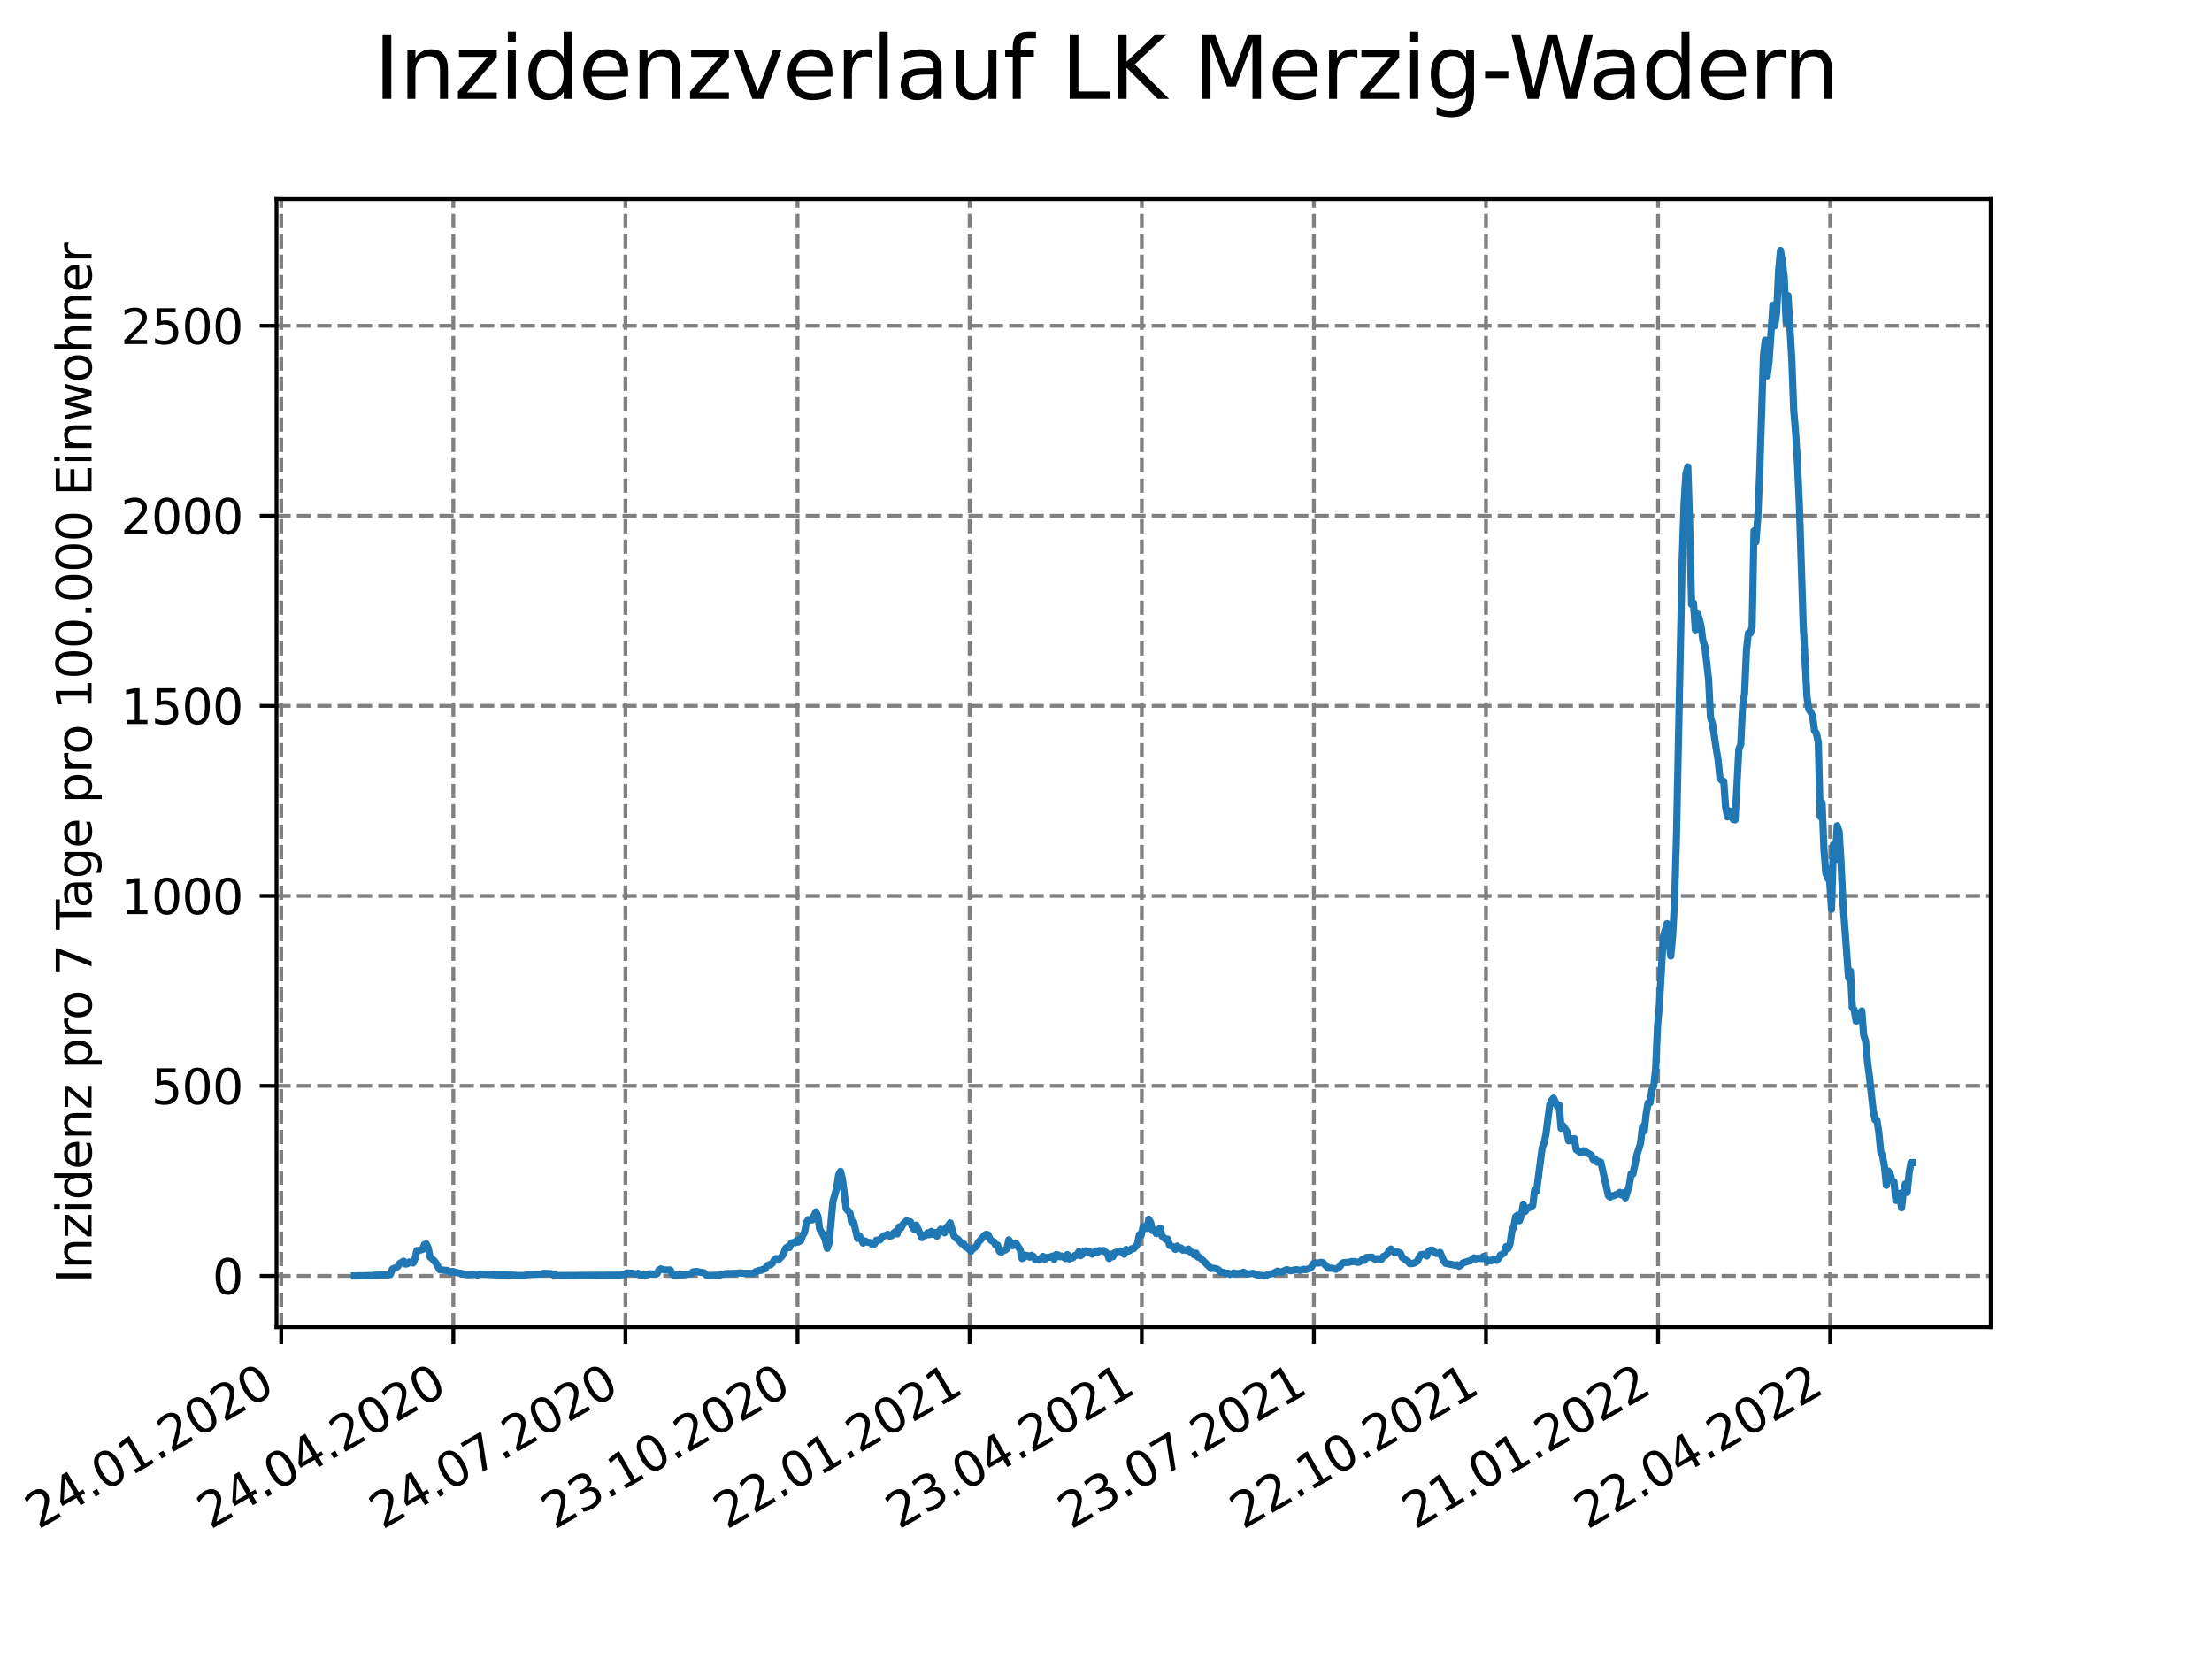 <?xml version="1.0" encoding="utf-8" standalone="no"?>
<!DOCTYPE svg PUBLIC "-//W3C//DTD SVG 1.1//EN"
  "http://www.w3.org/Graphics/SVG/1.1/DTD/svg11.dtd">
<svg xmlns:xlink="http://www.w3.org/1999/xlink" width="460.8pt" height="345.6pt" viewBox="0 0 460.8 345.6" xmlns="http://www.w3.org/2000/svg" version="1.1">
 <defs>
  <style type="text/css">*{stroke-linejoin: round; stroke-linecap: butt}</style>
 </defs>
 <g id="figure_1">
  <g id="patch_1">
   <path d="M 0 345.6 
L 460.8 345.6 
L 460.8 0 
L 0 0 
z
" style="fill: #ffffff"/>
  </g>
  <g id="axes_1">
   <g id="patch_2">
    <path d="M 57.6 276.48 
L 414.72 276.48 
L 414.72 41.472 
L 57.6 41.472 
z
" style="fill: #ffffff"/>
   </g>
   <g id="matplotlib.axis_1">
    <g id="xtick_1">
     <g id="line2d_1">
      <path d="M 58.582 276.48 
L 58.582 41.472 
" clip-path="url(#p22a736eca8)" style="fill: none; stroke-dasharray: 2.96,1.28; stroke-dashoffset: 0; stroke: #808080; stroke-width: 0.8"/>
     </g>
     <g id="line2d_2">
      <defs>
       <path id="m930f1482ec" d="M 0 0 
L 0 3.5 
" style="stroke: #000000; stroke-width: 0.8"/>
      </defs>
      <g>
       <use xlink:href="#m930f1482ec" x="58.582" y="276.48" style="stroke: #000000; stroke-width: 0.8"/>
      </g>
     </g>
     <g id="text_1">
      <!-- 24.01.2020 -->
      <g transform="translate(7.957 318.689)rotate(-30)scale(0.1 -0.1)">
       <defs>
        <path id="DejaVuSans-32" d="M 1228 531 
L 3431 531 
L 3431 0 
L 469 0 
L 469 531 
Q 828 903 1448 1529 
Q 2069 2156 2228 2338 
Q 2531 2678 2651 2914 
Q 2772 3150 2772 3378 
Q 2772 3750 2511 3984 
Q 2250 4219 1831 4219 
Q 1534 4219 1204 4116 
Q 875 4013 500 3803 
L 500 4441 
Q 881 4594 1212 4672 
Q 1544 4750 1819 4750 
Q 2544 4750 2975 4387 
Q 3406 4025 3406 3419 
Q 3406 3131 3298 2873 
Q 3191 2616 2906 2266 
Q 2828 2175 2409 1742 
Q 1991 1309 1228 531 
z
" transform="scale(0.016)"/>
        <path id="DejaVuSans-34" d="M 2419 4116 
L 825 1625 
L 2419 1625 
L 2419 4116 
z
M 2253 4666 
L 3047 4666 
L 3047 1625 
L 3713 1625 
L 3713 1100 
L 3047 1100 
L 3047 0 
L 2419 0 
L 2419 1100 
L 313 1100 
L 313 1709 
L 2253 4666 
z
" transform="scale(0.016)"/>
        <path id="DejaVuSans-2e" d="M 684 794 
L 1344 794 
L 1344 0 
L 684 0 
L 684 794 
z
" transform="scale(0.016)"/>
        <path id="DejaVuSans-30" d="M 2034 4250 
Q 1547 4250 1301 3770 
Q 1056 3291 1056 2328 
Q 1056 1369 1301 889 
Q 1547 409 2034 409 
Q 2525 409 2770 889 
Q 3016 1369 3016 2328 
Q 3016 3291 2770 3770 
Q 2525 4250 2034 4250 
z
M 2034 4750 
Q 2819 4750 3233 4129 
Q 3647 3509 3647 2328 
Q 3647 1150 3233 529 
Q 2819 -91 2034 -91 
Q 1250 -91 836 529 
Q 422 1150 422 2328 
Q 422 3509 836 4129 
Q 1250 4750 2034 4750 
z
" transform="scale(0.016)"/>
        <path id="DejaVuSans-31" d="M 794 531 
L 1825 531 
L 1825 4091 
L 703 3866 
L 703 4441 
L 1819 4666 
L 2450 4666 
L 2450 531 
L 3481 531 
L 3481 0 
L 794 0 
L 794 531 
z
" transform="scale(0.016)"/>
       </defs>
       <use xlink:href="#DejaVuSans-32"/>
       <use xlink:href="#DejaVuSans-34" x="63.623"/>
       <use xlink:href="#DejaVuSans-2e" x="127.246"/>
       <use xlink:href="#DejaVuSans-30" x="159.033"/>
       <use xlink:href="#DejaVuSans-31" x="222.656"/>
       <use xlink:href="#DejaVuSans-2e" x="286.279"/>
       <use xlink:href="#DejaVuSans-32" x="318.066"/>
       <use xlink:href="#DejaVuSans-30" x="381.689"/>
       <use xlink:href="#DejaVuSans-32" x="445.312"/>
       <use xlink:href="#DejaVuSans-30" x="508.936"/>
      </g>
     </g>
    </g>
    <g id="xtick_2">
     <g id="line2d_3">
      <path d="M 94.436 276.48 
L 94.436 41.472 
" clip-path="url(#p22a736eca8)" style="fill: none; stroke-dasharray: 2.96,1.28; stroke-dashoffset: 0; stroke: #808080; stroke-width: 0.8"/>
     </g>
     <g id="line2d_4">
      <g>
       <use xlink:href="#m930f1482ec" x="94.436" y="276.48" style="stroke: #000000; stroke-width: 0.8"/>
      </g>
     </g>
     <g id="text_2">
      <!-- 24.04.2020 -->
      <g transform="translate(43.81 318.689)rotate(-30)scale(0.1 -0.1)">
       <use xlink:href="#DejaVuSans-32"/>
       <use xlink:href="#DejaVuSans-34" x="63.623"/>
       <use xlink:href="#DejaVuSans-2e" x="127.246"/>
       <use xlink:href="#DejaVuSans-30" x="159.033"/>
       <use xlink:href="#DejaVuSans-34" x="222.656"/>
       <use xlink:href="#DejaVuSans-2e" x="286.279"/>
       <use xlink:href="#DejaVuSans-32" x="318.066"/>
       <use xlink:href="#DejaVuSans-30" x="381.689"/>
       <use xlink:href="#DejaVuSans-32" x="445.312"/>
       <use xlink:href="#DejaVuSans-30" x="508.936"/>
      </g>
     </g>
    </g>
    <g id="xtick_3">
     <g id="line2d_5">
      <path d="M 130.289 276.48 
L 130.289 41.472 
" clip-path="url(#p22a736eca8)" style="fill: none; stroke-dasharray: 2.96,1.28; stroke-dashoffset: 0; stroke: #808080; stroke-width: 0.8"/>
     </g>
     <g id="line2d_6">
      <g>
       <use xlink:href="#m930f1482ec" x="130.289" y="276.48" style="stroke: #000000; stroke-width: 0.8"/>
      </g>
     </g>
     <g id="text_3">
      <!-- 24.07.2020 -->
      <g transform="translate(79.664 318.689)rotate(-30)scale(0.1 -0.1)">
       <defs>
        <path id="DejaVuSans-37" d="M 525 4666 
L 3525 4666 
L 3525 4397 
L 1831 0 
L 1172 0 
L 2766 4134 
L 525 4134 
L 525 4666 
z
" transform="scale(0.016)"/>
       </defs>
       <use xlink:href="#DejaVuSans-32"/>
       <use xlink:href="#DejaVuSans-34" x="63.623"/>
       <use xlink:href="#DejaVuSans-2e" x="127.246"/>
       <use xlink:href="#DejaVuSans-30" x="159.033"/>
       <use xlink:href="#DejaVuSans-37" x="222.656"/>
       <use xlink:href="#DejaVuSans-2e" x="286.279"/>
       <use xlink:href="#DejaVuSans-32" x="318.066"/>
       <use xlink:href="#DejaVuSans-30" x="381.689"/>
       <use xlink:href="#DejaVuSans-32" x="445.312"/>
       <use xlink:href="#DejaVuSans-30" x="508.936"/>
      </g>
     </g>
    </g>
    <g id="xtick_4">
     <g id="line2d_7">
      <path d="M 166.143 276.48 
L 166.143 41.472 
" clip-path="url(#p22a736eca8)" style="fill: none; stroke-dasharray: 2.96,1.28; stroke-dashoffset: 0; stroke: #808080; stroke-width: 0.8"/>
     </g>
     <g id="line2d_8">
      <g>
       <use xlink:href="#m930f1482ec" x="166.143" y="276.48" style="stroke: #000000; stroke-width: 0.8"/>
      </g>
     </g>
     <g id="text_4">
      <!-- 23.10.2020 -->
      <g transform="translate(115.518 318.689)rotate(-30)scale(0.1 -0.1)">
       <defs>
        <path id="DejaVuSans-33" d="M 2597 2516 
Q 3050 2419 3304 2112 
Q 3559 1806 3559 1356 
Q 3559 666 3084 287 
Q 2609 -91 1734 -91 
Q 1441 -91 1130 -33 
Q 819 25 488 141 
L 488 750 
Q 750 597 1062 519 
Q 1375 441 1716 441 
Q 2309 441 2620 675 
Q 2931 909 2931 1356 
Q 2931 1769 2642 2001 
Q 2353 2234 1838 2234 
L 1294 2234 
L 1294 2753 
L 1863 2753 
Q 2328 2753 2575 2939 
Q 2822 3125 2822 3475 
Q 2822 3834 2567 4026 
Q 2313 4219 1838 4219 
Q 1578 4219 1281 4162 
Q 984 4106 628 3988 
L 628 4550 
Q 988 4650 1302 4700 
Q 1616 4750 1894 4750 
Q 2613 4750 3031 4423 
Q 3450 4097 3450 3541 
Q 3450 3153 3228 2886 
Q 3006 2619 2597 2516 
z
" transform="scale(0.016)"/>
       </defs>
       <use xlink:href="#DejaVuSans-32"/>
       <use xlink:href="#DejaVuSans-33" x="63.623"/>
       <use xlink:href="#DejaVuSans-2e" x="127.246"/>
       <use xlink:href="#DejaVuSans-31" x="159.033"/>
       <use xlink:href="#DejaVuSans-30" x="222.656"/>
       <use xlink:href="#DejaVuSans-2e" x="286.279"/>
       <use xlink:href="#DejaVuSans-32" x="318.066"/>
       <use xlink:href="#DejaVuSans-30" x="381.689"/>
       <use xlink:href="#DejaVuSans-32" x="445.312"/>
       <use xlink:href="#DejaVuSans-30" x="508.936"/>
      </g>
     </g>
    </g>
    <g id="xtick_5">
     <g id="line2d_9">
      <path d="M 201.997 276.48 
L 201.997 41.472 
" clip-path="url(#p22a736eca8)" style="fill: none; stroke-dasharray: 2.96,1.28; stroke-dashoffset: 0; stroke: #808080; stroke-width: 0.8"/>
     </g>
     <g id="line2d_10">
      <g>
       <use xlink:href="#m930f1482ec" x="201.997" y="276.48" style="stroke: #000000; stroke-width: 0.8"/>
      </g>
     </g>
     <g id="text_5">
      <!-- 22.01.2021 -->
      <g transform="translate(151.372 318.689)rotate(-30)scale(0.1 -0.1)">
       <use xlink:href="#DejaVuSans-32"/>
       <use xlink:href="#DejaVuSans-32" x="63.623"/>
       <use xlink:href="#DejaVuSans-2e" x="127.246"/>
       <use xlink:href="#DejaVuSans-30" x="159.033"/>
       <use xlink:href="#DejaVuSans-31" x="222.656"/>
       <use xlink:href="#DejaVuSans-2e" x="286.279"/>
       <use xlink:href="#DejaVuSans-32" x="318.066"/>
       <use xlink:href="#DejaVuSans-30" x="381.689"/>
       <use xlink:href="#DejaVuSans-32" x="445.312"/>
       <use xlink:href="#DejaVuSans-31" x="508.936"/>
      </g>
     </g>
    </g>
    <g id="xtick_6">
     <g id="line2d_11">
      <path d="M 237.851 276.48 
L 237.851 41.472 
" clip-path="url(#p22a736eca8)" style="fill: none; stroke-dasharray: 2.96,1.28; stroke-dashoffset: 0; stroke: #808080; stroke-width: 0.8"/>
     </g>
     <g id="line2d_12">
      <g>
       <use xlink:href="#m930f1482ec" x="237.851" y="276.48" style="stroke: #000000; stroke-width: 0.8"/>
      </g>
     </g>
     <g id="text_6">
      <!-- 23.04.2021 -->
      <g transform="translate(187.226 318.689)rotate(-30)scale(0.1 -0.1)">
       <use xlink:href="#DejaVuSans-32"/>
       <use xlink:href="#DejaVuSans-33" x="63.623"/>
       <use xlink:href="#DejaVuSans-2e" x="127.246"/>
       <use xlink:href="#DejaVuSans-30" x="159.033"/>
       <use xlink:href="#DejaVuSans-34" x="222.656"/>
       <use xlink:href="#DejaVuSans-2e" x="286.279"/>
       <use xlink:href="#DejaVuSans-32" x="318.066"/>
       <use xlink:href="#DejaVuSans-30" x="381.689"/>
       <use xlink:href="#DejaVuSans-32" x="445.312"/>
       <use xlink:href="#DejaVuSans-31" x="508.936"/>
      </g>
     </g>
    </g>
    <g id="xtick_7">
     <g id="line2d_13">
      <path d="M 273.705 276.48 
L 273.705 41.472 
" clip-path="url(#p22a736eca8)" style="fill: none; stroke-dasharray: 2.96,1.28; stroke-dashoffset: 0; stroke: #808080; stroke-width: 0.8"/>
     </g>
     <g id="line2d_14">
      <g>
       <use xlink:href="#m930f1482ec" x="273.705" y="276.48" style="stroke: #000000; stroke-width: 0.8"/>
      </g>
     </g>
     <g id="text_7">
      <!-- 23.07.2021 -->
      <g transform="translate(223.08 318.689)rotate(-30)scale(0.1 -0.1)">
       <use xlink:href="#DejaVuSans-32"/>
       <use xlink:href="#DejaVuSans-33" x="63.623"/>
       <use xlink:href="#DejaVuSans-2e" x="127.246"/>
       <use xlink:href="#DejaVuSans-30" x="159.033"/>
       <use xlink:href="#DejaVuSans-37" x="222.656"/>
       <use xlink:href="#DejaVuSans-2e" x="286.279"/>
       <use xlink:href="#DejaVuSans-32" x="318.066"/>
       <use xlink:href="#DejaVuSans-30" x="381.689"/>
       <use xlink:href="#DejaVuSans-32" x="445.312"/>
       <use xlink:href="#DejaVuSans-31" x="508.936"/>
      </g>
     </g>
    </g>
    <g id="xtick_8">
     <g id="line2d_15">
      <path d="M 309.559 276.48 
L 309.559 41.472 
" clip-path="url(#p22a736eca8)" style="fill: none; stroke-dasharray: 2.96,1.28; stroke-dashoffset: 0; stroke: #808080; stroke-width: 0.8"/>
     </g>
     <g id="line2d_16">
      <g>
       <use xlink:href="#m930f1482ec" x="309.559" y="276.48" style="stroke: #000000; stroke-width: 0.8"/>
      </g>
     </g>
     <g id="text_8">
      <!-- 22.10.2021 -->
      <g transform="translate(258.933 318.689)rotate(-30)scale(0.1 -0.1)">
       <use xlink:href="#DejaVuSans-32"/>
       <use xlink:href="#DejaVuSans-32" x="63.623"/>
       <use xlink:href="#DejaVuSans-2e" x="127.246"/>
       <use xlink:href="#DejaVuSans-31" x="159.033"/>
       <use xlink:href="#DejaVuSans-30" x="222.656"/>
       <use xlink:href="#DejaVuSans-2e" x="286.279"/>
       <use xlink:href="#DejaVuSans-32" x="318.066"/>
       <use xlink:href="#DejaVuSans-30" x="381.689"/>
       <use xlink:href="#DejaVuSans-32" x="445.312"/>
       <use xlink:href="#DejaVuSans-31" x="508.936"/>
      </g>
     </g>
    </g>
    <g id="xtick_9">
     <g id="line2d_17">
      <path d="M 345.412 276.48 
L 345.412 41.472 
" clip-path="url(#p22a736eca8)" style="fill: none; stroke-dasharray: 2.96,1.28; stroke-dashoffset: 0; stroke: #808080; stroke-width: 0.8"/>
     </g>
     <g id="line2d_18">
      <g>
       <use xlink:href="#m930f1482ec" x="345.412" y="276.48" style="stroke: #000000; stroke-width: 0.8"/>
      </g>
     </g>
     <g id="text_9">
      <!-- 21.01.2022 -->
      <g transform="translate(294.787 318.689)rotate(-30)scale(0.1 -0.1)">
       <use xlink:href="#DejaVuSans-32"/>
       <use xlink:href="#DejaVuSans-31" x="63.623"/>
       <use xlink:href="#DejaVuSans-2e" x="127.246"/>
       <use xlink:href="#DejaVuSans-30" x="159.033"/>
       <use xlink:href="#DejaVuSans-31" x="222.656"/>
       <use xlink:href="#DejaVuSans-2e" x="286.279"/>
       <use xlink:href="#DejaVuSans-32" x="318.066"/>
       <use xlink:href="#DejaVuSans-30" x="381.689"/>
       <use xlink:href="#DejaVuSans-32" x="445.312"/>
       <use xlink:href="#DejaVuSans-32" x="508.936"/>
      </g>
     </g>
    </g>
    <g id="xtick_10">
     <g id="line2d_19">
      <path d="M 381.266 276.48 
L 381.266 41.472 
" clip-path="url(#p22a736eca8)" style="fill: none; stroke-dasharray: 2.96,1.28; stroke-dashoffset: 0; stroke: #808080; stroke-width: 0.8"/>
     </g>
     <g id="line2d_20">
      <g>
       <use xlink:href="#m930f1482ec" x="381.266" y="276.48" style="stroke: #000000; stroke-width: 0.8"/>
      </g>
     </g>
     <g id="text_10">
      <!-- 22.04.2022 -->
      <g transform="translate(330.641 318.689)rotate(-30)scale(0.1 -0.1)">
       <use xlink:href="#DejaVuSans-32"/>
       <use xlink:href="#DejaVuSans-32" x="63.623"/>
       <use xlink:href="#DejaVuSans-2e" x="127.246"/>
       <use xlink:href="#DejaVuSans-30" x="159.033"/>
       <use xlink:href="#DejaVuSans-34" x="222.656"/>
       <use xlink:href="#DejaVuSans-2e" x="286.279"/>
       <use xlink:href="#DejaVuSans-32" x="318.066"/>
       <use xlink:href="#DejaVuSans-30" x="381.689"/>
       <use xlink:href="#DejaVuSans-32" x="445.312"/>
       <use xlink:href="#DejaVuSans-32" x="508.936"/>
      </g>
     </g>
    </g>
   </g>
   <g id="matplotlib.axis_2">
    <g id="ytick_1">
     <g id="line2d_21">
      <path d="M 57.6 265.798 
L 414.72 265.798 
" clip-path="url(#p22a736eca8)" style="fill: none; stroke-dasharray: 2.96,1.28; stroke-dashoffset: 0; stroke: #808080; stroke-width: 0.8"/>
     </g>
     <g id="line2d_22">
      <defs>
       <path id="me46e9caee9" d="M 0 0 
L -3.5 0 
" style="stroke: #000000; stroke-width: 0.8"/>
      </defs>
      <g>
       <use xlink:href="#me46e9caee9" x="57.6" y="265.798" style="stroke: #000000; stroke-width: 0.8"/>
      </g>
     </g>
     <g id="text_11">
      <!-- 0 -->
      <g transform="translate(44.237 269.597)scale(0.1 -0.1)">
       <use xlink:href="#DejaVuSans-30"/>
      </g>
     </g>
    </g>
    <g id="ytick_2">
     <g id="line2d_23">
      <path d="M 57.6 226.212 
L 414.72 226.212 
" clip-path="url(#p22a736eca8)" style="fill: none; stroke-dasharray: 2.96,1.28; stroke-dashoffset: 0; stroke: #808080; stroke-width: 0.8"/>
     </g>
     <g id="line2d_24">
      <g>
       <use xlink:href="#me46e9caee9" x="57.6" y="226.212" style="stroke: #000000; stroke-width: 0.8"/>
      </g>
     </g>
     <g id="text_12">
      <!-- 500 -->
      <g transform="translate(31.512 230.011)scale(0.1 -0.1)">
       <defs>
        <path id="DejaVuSans-35" d="M 691 4666 
L 3169 4666 
L 3169 4134 
L 1269 4134 
L 1269 2991 
Q 1406 3038 1543 3061 
Q 1681 3084 1819 3084 
Q 2600 3084 3056 2656 
Q 3513 2228 3513 1497 
Q 3513 744 3044 326 
Q 2575 -91 1722 -91 
Q 1428 -91 1123 -41 
Q 819 9 494 109 
L 494 744 
Q 775 591 1075 516 
Q 1375 441 1709 441 
Q 2250 441 2565 725 
Q 2881 1009 2881 1497 
Q 2881 1984 2565 2268 
Q 2250 2553 1709 2553 
Q 1456 2553 1204 2497 
Q 953 2441 691 2322 
L 691 4666 
z
" transform="scale(0.016)"/>
       </defs>
       <use xlink:href="#DejaVuSans-35"/>
       <use xlink:href="#DejaVuSans-30" x="63.623"/>
       <use xlink:href="#DejaVuSans-30" x="127.246"/>
      </g>
     </g>
    </g>
    <g id="ytick_3">
     <g id="line2d_25">
      <path d="M 57.6 186.626 
L 414.72 186.626 
" clip-path="url(#p22a736eca8)" style="fill: none; stroke-dasharray: 2.96,1.28; stroke-dashoffset: 0; stroke: #808080; stroke-width: 0.8"/>
     </g>
     <g id="line2d_26">
      <g>
       <use xlink:href="#me46e9caee9" x="57.6" y="186.626" style="stroke: #000000; stroke-width: 0.8"/>
      </g>
     </g>
     <g id="text_13">
      <!-- 1000 -->
      <g transform="translate(25.15 190.425)scale(0.1 -0.1)">
       <use xlink:href="#DejaVuSans-31"/>
       <use xlink:href="#DejaVuSans-30" x="63.623"/>
       <use xlink:href="#DejaVuSans-30" x="127.246"/>
       <use xlink:href="#DejaVuSans-30" x="190.869"/>
      </g>
     </g>
    </g>
    <g id="ytick_4">
     <g id="line2d_27">
      <path d="M 57.6 147.04 
L 414.72 147.04 
" clip-path="url(#p22a736eca8)" style="fill: none; stroke-dasharray: 2.96,1.28; stroke-dashoffset: 0; stroke: #808080; stroke-width: 0.8"/>
     </g>
     <g id="line2d_28">
      <g>
       <use xlink:href="#me46e9caee9" x="57.6" y="147.04" style="stroke: #000000; stroke-width: 0.8"/>
      </g>
     </g>
     <g id="text_14">
      <!-- 1500 -->
      <g transform="translate(25.15 150.84)scale(0.1 -0.1)">
       <use xlink:href="#DejaVuSans-31"/>
       <use xlink:href="#DejaVuSans-35" x="63.623"/>
       <use xlink:href="#DejaVuSans-30" x="127.246"/>
       <use xlink:href="#DejaVuSans-30" x="190.869"/>
      </g>
     </g>
    </g>
    <g id="ytick_5">
     <g id="line2d_29">
      <path d="M 57.6 107.455 
L 414.72 107.455 
" clip-path="url(#p22a736eca8)" style="fill: none; stroke-dasharray: 2.96,1.28; stroke-dashoffset: 0; stroke: #808080; stroke-width: 0.8"/>
     </g>
     <g id="line2d_30">
      <g>
       <use xlink:href="#me46e9caee9" x="57.6" y="107.455" style="stroke: #000000; stroke-width: 0.8"/>
      </g>
     </g>
     <g id="text_15">
      <!-- 2000 -->
      <g transform="translate(25.15 111.254)scale(0.1 -0.1)">
       <use xlink:href="#DejaVuSans-32"/>
       <use xlink:href="#DejaVuSans-30" x="63.623"/>
       <use xlink:href="#DejaVuSans-30" x="127.246"/>
       <use xlink:href="#DejaVuSans-30" x="190.869"/>
      </g>
     </g>
    </g>
    <g id="ytick_6">
     <g id="line2d_31">
      <path d="M 57.6 67.869 
L 414.72 67.869 
" clip-path="url(#p22a736eca8)" style="fill: none; stroke-dasharray: 2.96,1.28; stroke-dashoffset: 0; stroke: #808080; stroke-width: 0.8"/>
     </g>
     <g id="line2d_32">
      <g>
       <use xlink:href="#me46e9caee9" x="57.6" y="67.869" style="stroke: #000000; stroke-width: 0.8"/>
      </g>
     </g>
     <g id="text_16">
      <!-- 2500 -->
      <g transform="translate(25.15 71.668)scale(0.1 -0.1)">
       <use xlink:href="#DejaVuSans-32"/>
       <use xlink:href="#DejaVuSans-35" x="63.623"/>
       <use xlink:href="#DejaVuSans-30" x="127.246"/>
       <use xlink:href="#DejaVuSans-30" x="190.869"/>
      </g>
     </g>
    </g>
    <g id="text_17">
     <!-- Inzidenz pro 7 Tage pro 100.000 Einwohner -->
     <g transform="translate(19.07 267.301)rotate(-90)scale(0.1 -0.1)">
      <defs>
       <path id="DejaVuSans-49" d="M 628 4666 
L 1259 4666 
L 1259 0 
L 628 0 
L 628 4666 
z
" transform="scale(0.016)"/>
       <path id="DejaVuSans-6e" d="M 3513 2113 
L 3513 0 
L 2938 0 
L 2938 2094 
Q 2938 2591 2744 2837 
Q 2550 3084 2163 3084 
Q 1697 3084 1428 2787 
Q 1159 2491 1159 1978 
L 1159 0 
L 581 0 
L 581 3500 
L 1159 3500 
L 1159 2956 
Q 1366 3272 1645 3428 
Q 1925 3584 2291 3584 
Q 2894 3584 3203 3211 
Q 3513 2838 3513 2113 
z
" transform="scale(0.016)"/>
       <path id="DejaVuSans-7a" d="M 353 3500 
L 3084 3500 
L 3084 2975 
L 922 459 
L 3084 459 
L 3084 0 
L 275 0 
L 275 525 
L 2438 3041 
L 353 3041 
L 353 3500 
z
" transform="scale(0.016)"/>
       <path id="DejaVuSans-69" d="M 603 3500 
L 1178 3500 
L 1178 0 
L 603 0 
L 603 3500 
z
M 603 4863 
L 1178 4863 
L 1178 4134 
L 603 4134 
L 603 4863 
z
" transform="scale(0.016)"/>
       <path id="DejaVuSans-64" d="M 2906 2969 
L 2906 4863 
L 3481 4863 
L 3481 0 
L 2906 0 
L 2906 525 
Q 2725 213 2448 61 
Q 2172 -91 1784 -91 
Q 1150 -91 751 415 
Q 353 922 353 1747 
Q 353 2572 751 3078 
Q 1150 3584 1784 3584 
Q 2172 3584 2448 3432 
Q 2725 3281 2906 2969 
z
M 947 1747 
Q 947 1113 1208 752 
Q 1469 391 1925 391 
Q 2381 391 2643 752 
Q 2906 1113 2906 1747 
Q 2906 2381 2643 2742 
Q 2381 3103 1925 3103 
Q 1469 3103 1208 2742 
Q 947 2381 947 1747 
z
" transform="scale(0.016)"/>
       <path id="DejaVuSans-65" d="M 3597 1894 
L 3597 1613 
L 953 1613 
Q 991 1019 1311 708 
Q 1631 397 2203 397 
Q 2534 397 2845 478 
Q 3156 559 3463 722 
L 3463 178 
Q 3153 47 2828 -22 
Q 2503 -91 2169 -91 
Q 1331 -91 842 396 
Q 353 884 353 1716 
Q 353 2575 817 3079 
Q 1281 3584 2069 3584 
Q 2775 3584 3186 3129 
Q 3597 2675 3597 1894 
z
M 3022 2063 
Q 3016 2534 2758 2815 
Q 2500 3097 2075 3097 
Q 1594 3097 1305 2825 
Q 1016 2553 972 2059 
L 3022 2063 
z
" transform="scale(0.016)"/>
       <path id="DejaVuSans-20" transform="scale(0.016)"/>
       <path id="DejaVuSans-70" d="M 1159 525 
L 1159 -1331 
L 581 -1331 
L 581 3500 
L 1159 3500 
L 1159 2969 
Q 1341 3281 1617 3432 
Q 1894 3584 2278 3584 
Q 2916 3584 3314 3078 
Q 3713 2572 3713 1747 
Q 3713 922 3314 415 
Q 2916 -91 2278 -91 
Q 1894 -91 1617 61 
Q 1341 213 1159 525 
z
M 3116 1747 
Q 3116 2381 2855 2742 
Q 2594 3103 2138 3103 
Q 1681 3103 1420 2742 
Q 1159 2381 1159 1747 
Q 1159 1113 1420 752 
Q 1681 391 2138 391 
Q 2594 391 2855 752 
Q 3116 1113 3116 1747 
z
" transform="scale(0.016)"/>
       <path id="DejaVuSans-72" d="M 2631 2963 
Q 2534 3019 2420 3045 
Q 2306 3072 2169 3072 
Q 1681 3072 1420 2755 
Q 1159 2438 1159 1844 
L 1159 0 
L 581 0 
L 581 3500 
L 1159 3500 
L 1159 2956 
Q 1341 3275 1631 3429 
Q 1922 3584 2338 3584 
Q 2397 3584 2469 3576 
Q 2541 3569 2628 3553 
L 2631 2963 
z
" transform="scale(0.016)"/>
       <path id="DejaVuSans-6f" d="M 1959 3097 
Q 1497 3097 1228 2736 
Q 959 2375 959 1747 
Q 959 1119 1226 758 
Q 1494 397 1959 397 
Q 2419 397 2687 759 
Q 2956 1122 2956 1747 
Q 2956 2369 2687 2733 
Q 2419 3097 1959 3097 
z
M 1959 3584 
Q 2709 3584 3137 3096 
Q 3566 2609 3566 1747 
Q 3566 888 3137 398 
Q 2709 -91 1959 -91 
Q 1206 -91 779 398 
Q 353 888 353 1747 
Q 353 2609 779 3096 
Q 1206 3584 1959 3584 
z
" transform="scale(0.016)"/>
       <path id="DejaVuSans-54" d="M -19 4666 
L 3928 4666 
L 3928 4134 
L 2272 4134 
L 2272 0 
L 1638 0 
L 1638 4134 
L -19 4134 
L -19 4666 
z
" transform="scale(0.016)"/>
       <path id="DejaVuSans-61" d="M 2194 1759 
Q 1497 1759 1228 1600 
Q 959 1441 959 1056 
Q 959 750 1161 570 
Q 1363 391 1709 391 
Q 2188 391 2477 730 
Q 2766 1069 2766 1631 
L 2766 1759 
L 2194 1759 
z
M 3341 1997 
L 3341 0 
L 2766 0 
L 2766 531 
Q 2569 213 2275 61 
Q 1981 -91 1556 -91 
Q 1019 -91 701 211 
Q 384 513 384 1019 
Q 384 1609 779 1909 
Q 1175 2209 1959 2209 
L 2766 2209 
L 2766 2266 
Q 2766 2663 2505 2880 
Q 2244 3097 1772 3097 
Q 1472 3097 1187 3025 
Q 903 2953 641 2809 
L 641 3341 
Q 956 3463 1253 3523 
Q 1550 3584 1831 3584 
Q 2591 3584 2966 3190 
Q 3341 2797 3341 1997 
z
" transform="scale(0.016)"/>
       <path id="DejaVuSans-67" d="M 2906 1791 
Q 2906 2416 2648 2759 
Q 2391 3103 1925 3103 
Q 1463 3103 1205 2759 
Q 947 2416 947 1791 
Q 947 1169 1205 825 
Q 1463 481 1925 481 
Q 2391 481 2648 825 
Q 2906 1169 2906 1791 
z
M 3481 434 
Q 3481 -459 3084 -895 
Q 2688 -1331 1869 -1331 
Q 1566 -1331 1297 -1286 
Q 1028 -1241 775 -1147 
L 775 -588 
Q 1028 -725 1275 -790 
Q 1522 -856 1778 -856 
Q 2344 -856 2625 -561 
Q 2906 -266 2906 331 
L 2906 616 
Q 2728 306 2450 153 
Q 2172 0 1784 0 
Q 1141 0 747 490 
Q 353 981 353 1791 
Q 353 2603 747 3093 
Q 1141 3584 1784 3584 
Q 2172 3584 2450 3431 
Q 2728 3278 2906 2969 
L 2906 3500 
L 3481 3500 
L 3481 434 
z
" transform="scale(0.016)"/>
       <path id="DejaVuSans-45" d="M 628 4666 
L 3578 4666 
L 3578 4134 
L 1259 4134 
L 1259 2753 
L 3481 2753 
L 3481 2222 
L 1259 2222 
L 1259 531 
L 3634 531 
L 3634 0 
L 628 0 
L 628 4666 
z
" transform="scale(0.016)"/>
       <path id="DejaVuSans-77" d="M 269 3500 
L 844 3500 
L 1563 769 
L 2278 3500 
L 2956 3500 
L 3675 769 
L 4391 3500 
L 4966 3500 
L 4050 0 
L 3372 0 
L 2619 2869 
L 1863 0 
L 1184 0 
L 269 3500 
z
" transform="scale(0.016)"/>
       <path id="DejaVuSans-68" d="M 3513 2113 
L 3513 0 
L 2938 0 
L 2938 2094 
Q 2938 2591 2744 2837 
Q 2550 3084 2163 3084 
Q 1697 3084 1428 2787 
Q 1159 2491 1159 1978 
L 1159 0 
L 581 0 
L 581 4863 
L 1159 4863 
L 1159 2956 
Q 1366 3272 1645 3428 
Q 1925 3584 2291 3584 
Q 2894 3584 3203 3211 
Q 3513 2838 3513 2113 
z
" transform="scale(0.016)"/>
      </defs>
      <use xlink:href="#DejaVuSans-49"/>
      <use xlink:href="#DejaVuSans-6e" x="29.492"/>
      <use xlink:href="#DejaVuSans-7a" x="92.871"/>
      <use xlink:href="#DejaVuSans-69" x="145.361"/>
      <use xlink:href="#DejaVuSans-64" x="173.145"/>
      <use xlink:href="#DejaVuSans-65" x="236.621"/>
      <use xlink:href="#DejaVuSans-6e" x="298.145"/>
      <use xlink:href="#DejaVuSans-7a" x="361.523"/>
      <use xlink:href="#DejaVuSans-20" x="414.014"/>
      <use xlink:href="#DejaVuSans-70" x="445.801"/>
      <use xlink:href="#DejaVuSans-72" x="509.277"/>
      <use xlink:href="#DejaVuSans-6f" x="548.141"/>
      <use xlink:href="#DejaVuSans-20" x="609.322"/>
      <use xlink:href="#DejaVuSans-37" x="641.109"/>
      <use xlink:href="#DejaVuSans-20" x="704.732"/>
      <use xlink:href="#DejaVuSans-54" x="736.52"/>
      <use xlink:href="#DejaVuSans-61" x="781.104"/>
      <use xlink:href="#DejaVuSans-67" x="842.383"/>
      <use xlink:href="#DejaVuSans-65" x="905.859"/>
      <use xlink:href="#DejaVuSans-20" x="967.383"/>
      <use xlink:href="#DejaVuSans-70" x="999.17"/>
      <use xlink:href="#DejaVuSans-72" x="1062.646"/>
      <use xlink:href="#DejaVuSans-6f" x="1101.51"/>
      <use xlink:href="#DejaVuSans-20" x="1162.691"/>
      <use xlink:href="#DejaVuSans-31" x="1194.479"/>
      <use xlink:href="#DejaVuSans-30" x="1258.102"/>
      <use xlink:href="#DejaVuSans-30" x="1321.725"/>
      <use xlink:href="#DejaVuSans-2e" x="1385.348"/>
      <use xlink:href="#DejaVuSans-30" x="1417.135"/>
      <use xlink:href="#DejaVuSans-30" x="1480.758"/>
      <use xlink:href="#DejaVuSans-30" x="1544.381"/>
      <use xlink:href="#DejaVuSans-20" x="1608.004"/>
      <use xlink:href="#DejaVuSans-45" x="1639.791"/>
      <use xlink:href="#DejaVuSans-69" x="1702.975"/>
      <use xlink:href="#DejaVuSans-6e" x="1730.758"/>
      <use xlink:href="#DejaVuSans-77" x="1794.137"/>
      <use xlink:href="#DejaVuSans-6f" x="1875.924"/>
      <use xlink:href="#DejaVuSans-68" x="1937.105"/>
      <use xlink:href="#DejaVuSans-6e" x="2000.484"/>
      <use xlink:href="#DejaVuSans-65" x="2063.863"/>
      <use xlink:href="#DejaVuSans-72" x="2125.387"/>
     </g>
    </g>
   </g>
   <g id="line2d_33">
    <path d="M 73.833 265.798 
L 77.379 265.721 
L 78.167 265.644 
L 80.925 265.568 
L 81.319 265.491 
L 81.713 264.417 
L 82.107 264.187 
L 82.501 264.111 
L 82.895 263.804 
L 83.289 263.191 
L 84.077 262.73 
L 84.471 263.344 
L 84.865 263.267 
L 85.259 262.884 
L 86.047 263.114 
L 86.441 262.27 
L 86.835 260.507 
L 87.229 260.507 
L 88.017 260.277 
L 88.411 259.28 
L 88.805 259.126 
L 89.199 259.97 
L 89.593 261.887 
L 89.987 262.194 
L 90.775 263.037 
L 91.563 264.494 
L 92.745 264.648 
L 93.139 264.648 
L 93.927 265.031 
L 94.321 264.878 
L 95.109 265.108 
L 97.473 265.568 
L 98.261 265.491 
L 99.049 265.491 
L 99.443 265.644 
L 99.837 265.414 
L 102.201 265.491 
L 102.989 265.568 
L 106.929 265.644 
L 107.717 265.721 
L 109.293 265.721 
L 110.081 265.491 
L 112.839 265.414 
L 113.233 265.261 
L 114.809 265.338 
L 115.203 265.568 
L 116.385 265.721 
L 128.992 265.644 
L 130.174 265.491 
L 130.568 265.184 
L 131.75 265.261 
L 132.538 265.414 
L 132.932 265.261 
L 133.326 265.644 
L 134.902 265.568 
L 135.296 265.338 
L 136.084 265.414 
L 136.872 265.338 
L 137.266 264.571 
L 137.66 264.341 
L 138.448 264.571 
L 139.63 264.571 
L 140.024 265.338 
L 140.418 265.644 
L 142.388 265.568 
L 143.964 265.338 
L 144.358 264.954 
L 145.146 264.878 
L 146.722 265.184 
L 147.116 265.568 
L 147.51 265.721 
L 149.874 265.644 
L 150.268 265.491 
L 150.662 265.491 
L 151.056 265.338 
L 153.42 265.261 
L 154.208 265.184 
L 154.996 265.261 
L 156.966 265.261 
L 157.36 264.954 
L 158.148 264.648 
L 158.542 264.648 
L 158.936 264.417 
L 159.33 264.341 
L 159.724 263.804 
L 160.118 263.497 
L 160.512 263.497 
L 160.906 263.114 
L 161.3 262.5 
L 161.694 262.194 
L 162.088 262.5 
L 162.876 261.734 
L 163.27 261.043 
L 163.664 260.046 
L 164.058 259.74 
L 164.452 259.893 
L 164.846 258.973 
L 165.24 258.82 
L 165.634 258.896 
L 166.028 258.359 
L 166.422 258.666 
L 166.816 258.436 
L 167.21 257.362 
L 167.604 256.749 
L 167.998 254.679 
L 168.392 254.065 
L 169.18 254.142 
L 169.968 252.455 
L 170.362 253.298 
L 170.756 256.059 
L 171.544 257.362 
L 171.938 258.359 
L 172.332 260.046 
L 172.726 258.896 
L 173.514 250.308 
L 174.302 247.47 
L 174.696 244.786 
L 175.09 244.019 
L 175.484 245.553 
L 176.272 251.765 
L 177.06 252.685 
L 177.454 254.755 
L 177.848 254.602 
L 178.636 257.976 
L 179.03 257.439 
L 179.818 258.973 
L 180.212 258.513 
L 180.606 258.743 
L 181.394 258.896 
L 181.788 259.356 
L 182.182 259.126 
L 182.576 258.359 
L 183.364 258.283 
L 183.758 257.746 
L 184.152 257.439 
L 184.546 257.362 
L 184.94 257.132 
L 185.334 257.516 
L 185.728 257.439 
L 186.122 256.902 
L 186.516 256.596 
L 186.91 257.056 
L 187.304 255.599 
L 187.698 255.829 
L 188.092 255.062 
L 188.88 254.295 
L 189.274 254.525 
L 189.668 254.525 
L 190.062 255.599 
L 190.456 256.136 
L 190.85 255.215 
L 191.638 256.902 
L 192.032 257.823 
L 192.426 257.362 
L 192.82 257.362 
L 193.214 256.826 
L 193.608 257.209 
L 194.002 256.519 
L 194.396 257.132 
L 194.79 256.749 
L 195.184 257.516 
L 195.578 256.596 
L 195.972 256.059 
L 196.366 256.289 
L 196.76 256.826 
L 197.154 255.675 
L 197.548 255.369 
L 197.942 254.755 
L 198.73 257.439 
L 199.124 257.899 
L 199.518 258.129 
L 200.306 259.05 
L 200.7 259.05 
L 201.094 259.74 
L 201.488 259.816 
L 202.276 260.66 
L 202.67 260.123 
L 203.064 259.893 
L 203.458 259.51 
L 203.852 258.743 
L 204.64 257.899 
L 205.034 257.362 
L 205.428 257.132 
L 205.822 257.209 
L 206.216 258.129 
L 206.61 258.513 
L 207.004 258.666 
L 207.398 259.356 
L 207.792 259.356 
L 208.186 260.66 
L 208.58 260.89 
L 208.974 260.507 
L 209.368 260.43 
L 209.762 260.123 
L 210.156 258.283 
L 210.55 259.05 
L 210.944 259.51 
L 211.338 259.126 
L 211.732 259.126 
L 212.52 260.353 
L 212.914 262.194 
L 213.308 261.964 
L 213.702 261.503 
L 214.096 261.58 
L 214.49 261.887 
L 214.884 261.503 
L 215.278 261.734 
L 215.672 262.424 
L 216.066 262.347 
L 216.46 262.5 
L 216.854 262.194 
L 217.248 261.734 
L 217.642 262.347 
L 218.036 261.964 
L 218.824 261.887 
L 219.218 261.657 
L 219.612 262.347 
L 220.006 261.35 
L 220.4 261.427 
L 220.794 261.81 
L 221.188 261.657 
L 221.976 262.194 
L 222.37 261.35 
L 222.764 262.27 
L 223.552 261.964 
L 223.946 261.503 
L 224.34 261.503 
L 224.734 260.737 
L 225.128 261.58 
L 225.522 261.273 
L 225.916 260.583 
L 226.31 260.583 
L 226.704 260.967 
L 227.098 260.813 
L 227.492 261.273 
L 228.28 260.583 
L 228.674 260.89 
L 229.068 260.507 
L 229.462 260.583 
L 229.856 260.507 
L 230.644 261.12 
L 231.038 262.194 
L 231.432 261.273 
L 231.826 261.81 
L 232.22 260.967 
L 233.402 260.583 
L 234.19 261.273 
L 234.584 260.277 
L 234.978 260.66 
L 235.372 260.507 
L 235.766 260.123 
L 236.16 260.123 
L 236.948 259.203 
L 237.342 257.209 
L 237.736 257.286 
L 238.13 255.522 
L 238.918 255.905 
L 239.312 253.988 
L 239.706 254.679 
L 240.1 256.366 
L 240.494 256.212 
L 240.888 256.979 
L 241.282 256.212 
L 241.676 255.829 
L 242.07 257.516 
L 242.858 258.206 
L 243.252 258.129 
L 243.646 259.433 
L 244.434 259.74 
L 244.828 260.277 
L 245.222 259.586 
L 245.616 260.046 
L 246.01 259.97 
L 246.404 260.43 
L 246.798 260.353 
L 247.192 260.507 
L 247.586 260.2 
L 247.98 260.813 
L 248.374 260.89 
L 248.768 261.427 
L 249.162 261.043 
L 249.556 261.887 
L 249.95 261.964 
L 252.314 264.264 
L 252.708 264.187 
L 253.496 264.341 
L 253.89 264.571 
L 254.284 265.031 
L 254.678 265.031 
L 255.466 265.261 
L 255.86 265.261 
L 256.254 265.491 
L 257.042 265.184 
L 257.436 265.338 
L 258.618 265.261 
L 259.012 265.031 
L 259.8 265.414 
L 260.982 265.261 
L 262.164 265.644 
L 262.952 265.721 
L 263.346 265.798 
L 263.74 265.721 
L 264.134 265.491 
L 265.316 265.261 
L 266.104 264.801 
L 266.892 265.031 
L 267.68 264.648 
L 268.074 264.494 
L 268.862 264.724 
L 270.044 264.494 
L 270.832 264.648 
L 271.62 264.417 
L 272.014 264.494 
L 272.802 264.264 
L 273.196 263.957 
L 273.59 263.267 
L 273.984 263.114 
L 274.772 263.114 
L 275.166 262.96 
L 275.56 263.037 
L 276.742 264.187 
L 277.53 264.187 
L 278.318 264.417 
L 279.106 263.881 
L 279.5 263.267 
L 279.894 263.037 
L 281.076 262.96 
L 281.47 262.807 
L 282.258 262.807 
L 282.652 262.96 
L 283.046 262.96 
L 283.44 262.73 
L 283.834 262.347 
L 284.228 262.577 
L 284.622 261.964 
L 285.804 261.887 
L 286.198 262.194 
L 286.592 262.347 
L 286.986 262.194 
L 287.38 262.424 
L 287.774 262.347 
L 288.168 261.734 
L 288.562 261.58 
L 288.956 261.273 
L 289.35 260.583 
L 289.744 260.2 
L 290.532 260.967 
L 290.926 260.66 
L 291.32 260.967 
L 291.714 261.043 
L 292.108 261.964 
L 292.502 262.194 
L 292.896 262.577 
L 293.29 262.73 
L 293.684 263.267 
L 294.472 263.191 
L 295.26 262.73 
L 295.654 261.887 
L 296.048 261.35 
L 296.836 261.273 
L 297.23 261.657 
L 297.624 260.66 
L 298.018 260.43 
L 298.412 260.43 
L 299.2 261.12 
L 299.594 261.12 
L 299.988 260.89 
L 300.776 262.73 
L 301.17 263.191 
L 303.14 263.574 
L 303.534 263.497 
L 303.928 263.804 
L 304.322 263.574 
L 304.716 263.114 
L 305.898 262.73 
L 306.292 262.654 
L 307.08 262.04 
L 307.474 262.27 
L 307.868 262.117 
L 308.656 262.194 
L 309.05 261.734 
L 309.444 262.117 
L 309.838 262.807 
L 310.232 262.577 
L 310.626 262.654 
L 311.02 262.347 
L 311.414 262.347 
L 311.808 262.577 
L 312.202 262.117 
L 312.596 261.427 
L 312.99 261.273 
L 313.384 260.89 
L 313.778 259.663 
L 314.172 260.046 
L 314.566 259.126 
L 314.96 256.442 
L 315.354 255.445 
L 315.748 253.452 
L 316.142 253.145 
L 316.536 254.295 
L 316.93 253.145 
L 317.324 250.844 
L 317.718 252.378 
L 318.112 251.765 
L 318.9 251.458 
L 319.294 251.151 
L 319.688 247.93 
L 320.082 248.16 
L 321.264 239.112 
L 321.658 238.115 
L 322.052 236.274 
L 322.84 230.139 
L 323.234 229.219 
L 323.628 228.759 
L 324.416 230.446 
L 324.81 230.216 
L 325.204 235.047 
L 325.598 234.51 
L 326.386 235.661 
L 326.78 237.655 
L 327.174 237.194 
L 327.568 237.578 
L 327.962 237.194 
L 328.356 239.495 
L 329.144 240.032 
L 329.538 240.185 
L 329.932 239.725 
L 331.508 240.645 
L 331.902 241.565 
L 332.296 241.412 
L 332.69 242.102 
L 333.084 241.949 
L 333.478 242.102 
L 335.054 249.081 
L 335.448 249.387 
L 335.842 249.081 
L 336.236 249.081 
L 336.63 248.85 
L 337.024 248.774 
L 337.418 248.39 
L 337.812 248.927 
L 338.206 248.467 
L 338.6 249.541 
L 339.388 247.087 
L 339.782 244.556 
L 340.176 244.556 
L 340.964 240.722 
L 341.752 238.191 
L 342.146 234.741 
L 342.54 235.584 
L 342.934 231.98 
L 343.328 229.756 
L 343.722 229.756 
L 344.116 227.072 
L 344.51 226.229 
L 344.904 222.701 
L 345.298 213.806 
L 345.692 209.204 
L 346.48 195.248 
L 347.268 192.411 
L 348.055 199.159 
L 348.449 194.788 
L 348.843 187.656 
L 349.237 174.39 
L 350.419 117.029 
L 350.813 105.143 
L 351.207 98.702 
L 351.601 97.245 
L 351.995 109.668 
L 352.389 125.925 
L 352.783 125.618 
L 353.177 131.216 
L 353.571 127.689 
L 353.965 128.839 
L 354.359 130.449 
L 354.753 133.517 
L 355.147 134.59 
L 355.935 141.569 
L 356.329 149.467 
L 356.723 150.694 
L 357.511 155.909 
L 357.905 158.286 
L 358.299 162.12 
L 358.693 162.58 
L 359.087 162.734 
L 359.481 168.178 
L 359.875 170.172 
L 360.269 168.945 
L 360.663 169.098 
L 361.057 170.709 
L 361.451 170.785 
L 362.239 156.062 
L 362.633 155.142 
L 363.027 147.013 
L 363.421 144.559 
L 363.815 135.587 
L 364.209 131.906 
L 364.603 131.906 
L 364.997 130.603 
L 365.391 110.588 
L 365.785 112.888 
L 366.179 107.904 
L 366.573 98.625 
L 367.361 74.009 
L 367.755 70.865 
L 368.149 78.304 
L 368.543 75.083 
L 369.331 63.58 
L 369.725 67.875 
L 370.119 65.037 
L 370.513 56.449 
L 370.907 52.154 
L 371.301 54.608 
L 371.695 57.906 
L 372.089 67.108 
L 372.483 61.586 
L 373.271 74.93 
L 373.665 85.359 
L 374.059 90.113 
L 374.453 96.631 
L 374.847 105.22 
L 375.635 129.989 
L 376.423 145.096 
L 376.817 147.78 
L 377.211 148.317 
L 377.605 149.16 
L 377.999 152.228 
L 378.393 152.765 
L 378.787 154.605 
L 379.181 170.095 
L 379.575 167.258 
L 379.969 176.997 
L 380.363 181.905 
L 380.757 182.978 
L 381.151 183.438 
L 381.545 189.42 
L 381.939 175.923 
L 382.333 179.067 
L 382.727 172.012 
L 383.121 173.163 
L 383.515 179.528 
L 383.909 187.809 
L 385.091 203.683 
L 385.485 202.303 
L 385.879 209.895 
L 386.273 210.355 
L 386.667 212.732 
L 387.061 211.505 
L 387.455 212.579 
L 387.849 210.585 
L 388.243 215.646 
L 388.637 216.873 
L 389.031 221.167 
L 389.425 224.158 
L 390.213 231.29 
L 390.607 233.283 
L 391.001 233.36 
L 391.395 235.891 
L 391.789 239.955 
L 392.183 240.799 
L 392.577 243.022 
L 392.971 246.933 
L 393.365 243.943 
L 393.759 244.633 
L 394.153 245.936 
L 394.547 246.167 
L 394.941 250.077 
L 395.335 248.62 
L 395.729 248.62 
L 396.123 251.611 
L 396.517 248.237 
L 396.911 246.627 
L 397.305 248.39 
L 397.699 244.403 
L 398.093 242.179 
L 398.487 242.179 
L 398.487 242.179 
" clip-path="url(#p22a736eca8)" style="fill: none; stroke: #1f77b4; stroke-width: 1.5; stroke-linecap: square"/>
   </g>
   <g id="patch_3">
    <path d="M 57.6 276.48 
L 57.6 41.472 
" style="fill: none; stroke: #000000; stroke-width: 0.8; stroke-linejoin: miter; stroke-linecap: square"/>
   </g>
   <g id="patch_4">
    <path d="M 414.72 276.48 
L 414.72 41.472 
" style="fill: none; stroke: #000000; stroke-width: 0.8; stroke-linejoin: miter; stroke-linecap: square"/>
   </g>
   <g id="patch_5">
    <path d="M 57.6 276.48 
L 414.72 276.48 
" style="fill: none; stroke: #000000; stroke-width: 0.8; stroke-linejoin: miter; stroke-linecap: square"/>
   </g>
   <g id="patch_6">
    <path d="M 57.6 41.472 
L 414.72 41.472 
" style="fill: none; stroke: #000000; stroke-width: 0.8; stroke-linejoin: miter; stroke-linecap: square"/>
   </g>
  </g>
  <g id="text_18">
   <!-- Inzidenzverlauf LK Merzig-Wadern -->
   <g transform="translate(77.884 20.589)scale(0.18 -0.18)">
    <defs>
     <path id="DejaVuSans-76" d="M 191 3500 
L 800 3500 
L 1894 563 
L 2988 3500 
L 3597 3500 
L 2284 0 
L 1503 0 
L 191 3500 
z
" transform="scale(0.016)"/>
     <path id="DejaVuSans-6c" d="M 603 4863 
L 1178 4863 
L 1178 0 
L 603 0 
L 603 4863 
z
" transform="scale(0.016)"/>
     <path id="DejaVuSans-75" d="M 544 1381 
L 544 3500 
L 1119 3500 
L 1119 1403 
Q 1119 906 1312 657 
Q 1506 409 1894 409 
Q 2359 409 2629 706 
Q 2900 1003 2900 1516 
L 2900 3500 
L 3475 3500 
L 3475 0 
L 2900 0 
L 2900 538 
Q 2691 219 2414 64 
Q 2138 -91 1772 -91 
Q 1169 -91 856 284 
Q 544 659 544 1381 
z
M 1991 3584 
L 1991 3584 
z
" transform="scale(0.016)"/>
     <path id="DejaVuSans-66" d="M 2375 4863 
L 2375 4384 
L 1825 4384 
Q 1516 4384 1395 4259 
Q 1275 4134 1275 3809 
L 1275 3500 
L 2222 3500 
L 2222 3053 
L 1275 3053 
L 1275 0 
L 697 0 
L 697 3053 
L 147 3053 
L 147 3500 
L 697 3500 
L 697 3744 
Q 697 4328 969 4595 
Q 1241 4863 1831 4863 
L 2375 4863 
z
" transform="scale(0.016)"/>
     <path id="DejaVuSans-4c" d="M 628 4666 
L 1259 4666 
L 1259 531 
L 3531 531 
L 3531 0 
L 628 0 
L 628 4666 
z
" transform="scale(0.016)"/>
     <path id="DejaVuSans-4b" d="M 628 4666 
L 1259 4666 
L 1259 2694 
L 3353 4666 
L 4166 4666 
L 1850 2491 
L 4331 0 
L 3500 0 
L 1259 2247 
L 1259 0 
L 628 0 
L 628 4666 
z
" transform="scale(0.016)"/>
     <path id="DejaVuSans-4d" d="M 628 4666 
L 1569 4666 
L 2759 1491 
L 3956 4666 
L 4897 4666 
L 4897 0 
L 4281 0 
L 4281 4097 
L 3078 897 
L 2444 897 
L 1241 4097 
L 1241 0 
L 628 0 
L 628 4666 
z
" transform="scale(0.016)"/>
     <path id="DejaVuSans-2d" d="M 313 2009 
L 1997 2009 
L 1997 1497 
L 313 1497 
L 313 2009 
z
" transform="scale(0.016)"/>
     <path id="DejaVuSans-57" d="M 213 4666 
L 850 4666 
L 1831 722 
L 2809 4666 
L 3519 4666 
L 4500 722 
L 5478 4666 
L 6119 4666 
L 4947 0 
L 4153 0 
L 3169 4050 
L 2175 0 
L 1381 0 
L 213 4666 
z
" transform="scale(0.016)"/>
    </defs>
    <use xlink:href="#DejaVuSans-49"/>
    <use xlink:href="#DejaVuSans-6e" x="29.492"/>
    <use xlink:href="#DejaVuSans-7a" x="92.871"/>
    <use xlink:href="#DejaVuSans-69" x="145.361"/>
    <use xlink:href="#DejaVuSans-64" x="173.145"/>
    <use xlink:href="#DejaVuSans-65" x="236.621"/>
    <use xlink:href="#DejaVuSans-6e" x="298.145"/>
    <use xlink:href="#DejaVuSans-7a" x="361.523"/>
    <use xlink:href="#DejaVuSans-76" x="414.014"/>
    <use xlink:href="#DejaVuSans-65" x="473.193"/>
    <use xlink:href="#DejaVuSans-72" x="534.717"/>
    <use xlink:href="#DejaVuSans-6c" x="575.83"/>
    <use xlink:href="#DejaVuSans-61" x="603.613"/>
    <use xlink:href="#DejaVuSans-75" x="664.893"/>
    <use xlink:href="#DejaVuSans-66" x="728.271"/>
    <use xlink:href="#DejaVuSans-20" x="763.477"/>
    <use xlink:href="#DejaVuSans-4c" x="795.264"/>
    <use xlink:href="#DejaVuSans-4b" x="850.977"/>
    <use xlink:href="#DejaVuSans-20" x="916.553"/>
    <use xlink:href="#DejaVuSans-4d" x="948.34"/>
    <use xlink:href="#DejaVuSans-65" x="1034.619"/>
    <use xlink:href="#DejaVuSans-72" x="1096.143"/>
    <use xlink:href="#DejaVuSans-7a" x="1137.256"/>
    <use xlink:href="#DejaVuSans-69" x="1189.746"/>
    <use xlink:href="#DejaVuSans-67" x="1217.529"/>
    <use xlink:href="#DejaVuSans-2d" x="1281.006"/>
    <use xlink:href="#DejaVuSans-57" x="1313.09"/>
    <use xlink:href="#DejaVuSans-61" x="1405.592"/>
    <use xlink:href="#DejaVuSans-64" x="1466.871"/>
    <use xlink:href="#DejaVuSans-65" x="1530.348"/>
    <use xlink:href="#DejaVuSans-72" x="1591.871"/>
    <use xlink:href="#DejaVuSans-6e" x="1631.234"/>
   </g>
  </g>
 </g>
 <defs>
  <clipPath id="p22a736eca8">
   <rect x="57.6" y="41.472" width="357.12" height="235.008"/>
  </clipPath>
 </defs>
</svg>

